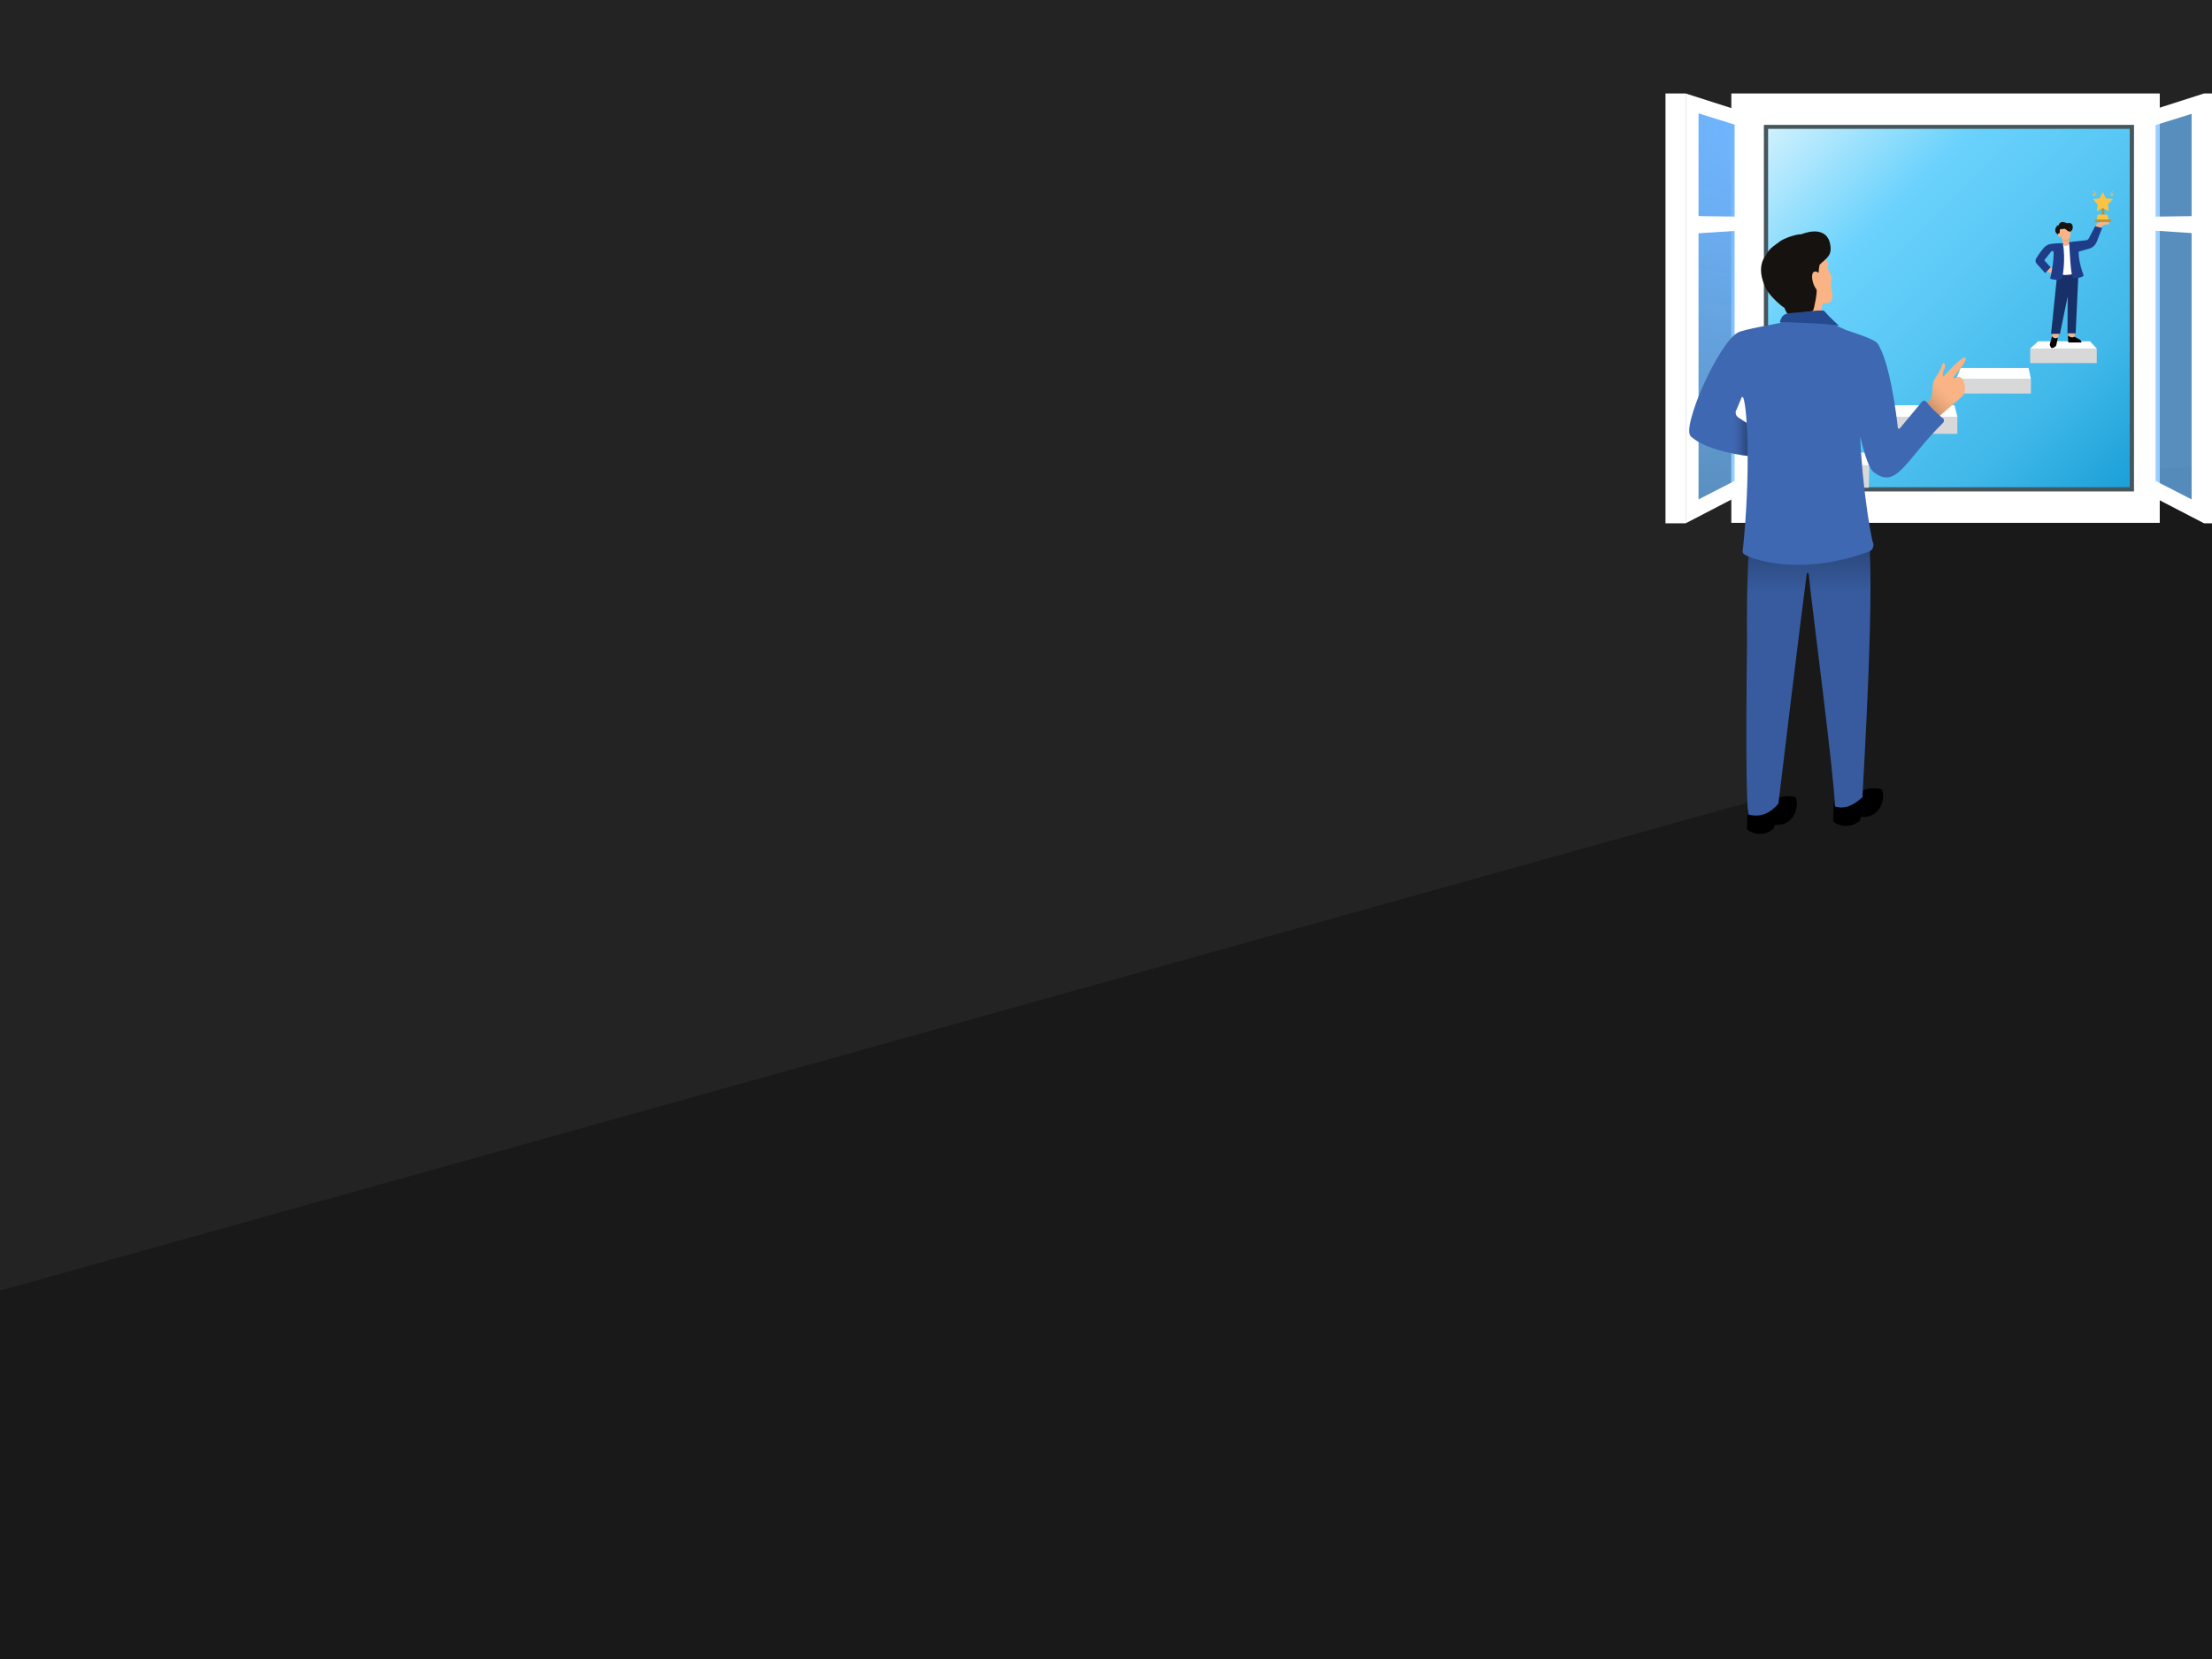<?xml version="1.0" encoding="utf-8"?>
<!-- Generator: Adobe Illustrator 25.2.0, SVG Export Plug-In . SVG Version: 6.00 Build 0)  -->
<svg version="1.1" id="Layer_1" xmlns="http://www.w3.org/2000/svg" xmlns:xlink="http://www.w3.org/1999/xlink" x="0px" y="0px"
	 viewBox="0 0 944.3 708.2" style="enable-background:new 0 0 944.3 708.2;" xml:space="preserve">
<style type="text/css">
	.st0{clip-path:url(#SVGID_2_);fill:#232323;}
	.st1{clip-path:url(#SVGID_2_);fill:#191919;}
	.st2{clip-path:url(#SVGID_2_);}
	.st3{fill:url(#SVGID_3_);}
	.st4{fill:#46565C;}
	.st5{fill:#FFFFFF;}
	.st6{clip-path:url(#SVGID_5_);}
	.st7{fill:#D8D8D8;}
	.st8{fill:url(#SVGID_6_);}
	.st9{fill:url(#SVGID_7_);}
	.st10{fill:#F9B384;}
	.st11{fill:url(#SVGID_8_);}
	.st12{fill:#375B9E;}
	.st13{opacity:0.31;fill:url(#SVGID_9_);enable-background:new    ;}
	.st14{fill:#3F68B3;}
	.st15{fill:#16120F;}
	.st16{fill:#254A8F;}
	.st17{fill:#173068;}
	.st18{fill:#E6A57A;}
	.st19{fill:#BB9132;}
	.st20{fill:#FBC343;}
	.st21{fill:#1F3C88;}
	.st22{opacity:0.29;clip-path:url(#SVGID_2_);fill:url(#SVGID_10_);enable-background:new    ;}
</style>
<g>
	<defs>
		<rect id="SVGID_1_" width="944.3" height="710"/>
	</defs>
	<clipPath id="SVGID_2_">
		<use xlink:href="#SVGID_1_"  style="overflow:visible;"/>
	</clipPath>
	<rect x="-545.1" y="-0.9" class="st0" width="1495" height="710"/>
	<polygon class="st1" points="-586,714.6 748.6,341.9 753.5,209.5 983.2,196.6 1030.5,209.6 1043.6,734.1 	"/>
	<g id="Layer_2_1_" class="st2">
		<g id="Layer_1-2">
			
				<linearGradient id="SVGID_3_" gradientUnits="userSpaceOnUse" x1="745.843" y1="2531.156" x2="915.77" y2="2701.089" gradientTransform="matrix(1 0 0 1 0 -2482)">
				<stop  offset="0" style="stop-color:#E0F6FF"/>
				<stop  offset="0.3" style="stop-color:#6AD2FC"/>
				<stop  offset="0.48" style="stop-color:#5AC8F5"/>
				<stop  offset="0.74" style="stop-color:#40B8E9"/>
				<stop  offset="0.94" style="stop-color:#1CA1D8"/>
				<stop  offset="1" style="stop-color:#139BD4"/>
			</linearGradient>
			<rect x="745.8" y="49.2" class="st3" width="169.9" height="169.9"/>
			<path class="st4" d="M743.9,41.7v181.2h177.8V41.7H743.9z M909.2,208H754.8V55h154.4V208z"/>
			<path class="st5" d="M739.1,39.9v183.3H922V39.9H739.1z M911,209.8H753V53.3h158V209.8z"/>
			<g>
				<defs>
					<rect id="SVGID_4_" x="748.3" y="48.6" width="169.4" height="169.4"/>
				</defs>
				<clipPath id="SVGID_5_">
					<use xlink:href="#SVGID_4_"  style="overflow:visible;"/>
				</clipPath>
				<g class="st6">
					<rect x="835.1" y="161.8" class="st7" width="31.9" height="6.2"/>
					<polygon class="st5" points="866,157.1 867,161.8 835.1,161.8 837,157.1 					"/>
					<rect x="795.8" y="177.9" class="st7" width="39.8" height="7.3"/>
					<polygon class="st5" points="834.4,173 835.6,177.9 795.8,177.9 797.8,173 					"/>
					<polygon class="st7" points="748.3,208.2 797.8,208.2 798,198.6 748.3,198.6 					"/>
					<polygon class="st5" points="796.2,193.2 798,198.6 748.3,198.6 749.8,193.4 					"/>
					<polygon class="st7" points="691.8,233.4 749.6,233.4 750.1,222.5 692.3,222.5 					"/>
					<polygon class="st5" points="746.4,217.7 750.1,222.5 692.3,222.5 696.9,217.7 					"/>
					<rect x="866.7" y="148.8" class="st7" width="28.4" height="6.2"/>
					<polygon class="st5" points="892.2,145.7 895.1,148.8 866.7,148.8 870.1,145.7 					"/>
				</g>
			</g>
			<rect x="711" y="39.9" class="st5" width="8.6" height="183.5"/>
			
				<radialGradient id="SVGID_6_" cx="742.51" cy="2536.745" r="164.201" gradientTransform="matrix(1 0 0 1 0 -2482)" gradientUnits="userSpaceOnUse">
				<stop  offset="0" style="stop-color:#70B5FF"/>
				<stop  offset="0.25" style="stop-color:#70B6FF;stop-opacity:0.94"/>
				<stop  offset="0.73" style="stop-color:#70BAFF;stop-opacity:0.79"/>
				<stop  offset="1" style="stop-color:#70BCFF;stop-opacity:0.7"/>
			</radialGradient>
			<polygon class="st8" points="722.1,45.9 722.1,217.7 741.2,207.8 741.9,50.9 			"/>
			
				<radialGradient id="SVGID_7_" cx="916.734" cy="1741.689" r="163.911" gradientTransform="matrix(1 0 0 1 0 -490)" gradientUnits="userSpaceOnUse">
				<stop  offset="0" style="stop-color:#70B5FF"/>
				<stop  offset="0.25" style="stop-color:#70B6FF;stop-opacity:0.94"/>
				<stop  offset="0.73" style="stop-color:#70BAFF;stop-opacity:0.79"/>
				<stop  offset="1" style="stop-color:#70BCFF;stop-opacity:0.7"/>
			</radialGradient>
			<polygon class="st9" points="938.1,45.9 938.1,217.7 919,207.8 918.4,50.9 			"/>
			<path class="st5" d="M719.6,39.9v183.5l26.2-13.6V48.3L719.6,39.9z M740.5,205.3l-15.4,7.9V48.4l15.4,4.8V205.3z"/>
			<polygon class="st5" points="722.1,92.2 743.3,92.5 743.3,98.4 723.3,99.7 			"/>
			<rect x="940.9" y="39.9" class="st5" width="8.6" height="183.5"/>
			<path class="st5" d="M914.7,48.3v161.5l26.2,13.6V39.9L914.7,48.3z M935.6,213.2l-15.4-7.9V53.4l15.4-4.8V213.2z"/>
			<polygon class="st5" points="939.9,92.2 918.8,92.5 918.8,98.4 938.8,99.7 			"/>
			<path class="st10" d="M777.4,105.7c0.1,0,0.2,0.1,0.2,0.2l0,0c0.2,0.9,1.4,4.5,2.5,5.7c0.3,0.3,0.4,0.8,0.4,1.2
				c-0.2,0.8-0.2,1.6,0,2.3c0.4,1.1,1.8,2.7,1.3,4.8c-0.5,2.1,0.7,5.9,0.5,6.6c-0.2,0.7,0.5,3.2-3.9,3c-0.2,0-0.3,0.2-0.4,0.4
				l-0.5,3.6c0,0.2-0.2,0.3-0.4,0.4l-12,0.5c-0.2,0-0.3-0.2-0.4-0.4l0,0l-1.8-21.2v-0.2C763.1,111.8,766.4,102.5,777.4,105.7z"/>
			
				<linearGradient id="SVGID_8_" gradientUnits="userSpaceOnUse" x1="829.456" y1="1984.171" x2="809.885" y2="2003.728" gradientTransform="matrix(1 0 0 1 0 -1818)">
				<stop  offset="0" style="stop-color:#F9B384"/>
				<stop  offset="9.000000e-02" style="stop-color:#F3AF81"/>
				<stop  offset="0.22" style="stop-color:#E2A278"/>
				<stop  offset="0.37" style="stop-color:#C58E69"/>
				<stop  offset="0.53" style="stop-color:#9E7154"/>
				<stop  offset="0.7" style="stop-color:#6B4D39"/>
				<stop  offset="0.88" style="stop-color:#2E2118"/>
				<stop  offset="1" style="stop-color:#000000"/>
			</linearGradient>
			<path class="st11" d="M820.3,174.1c-0.2-0.2,0-0.4,0.2-0.5c0.9-0.5,3.6-2.7,4.1-4.3c0.5-1.8,0-5.7,1.3-7.5
				c1.3-1.8,2.8-4.5,3.2-6.1c0.4-1.6,2.3-0.4,0.5,2.8v0.2c0,0.5-0.2,0.9-0.2,1.4c0,0.2,0,0.4,0.2,0.5c0.2,0,0.4,0,0.4-0.2
				c2.7-3,8-8.6,9.1-7.7c0.9,0.9-3,5.7-5,8c-0.1,0.1-0.2,0.3-0.1,0.5c0,0,0,0,0,0c0,0,0,0,0.1,0.1c0.1,0.1,0.3,0.2,0.5,0.1
				c0,0,0.1,0,0.1-0.1c0.5-0.2,0.9-0.4,1.4-0.5c2.5,0,3.7,6.2,1.8,8.2c-1.6,1.6-11.1,9.5-12.9,11.1c-0.1,0.1-0.3,0.2-0.5,0.1
				c0,0-0.1,0-0.1-0.1l0,0L820.3,174.1z"/>
			<path d="M782.8,342.8l-0.2,7.7c0,0.2,0,0.2,0.2,0.4c3.4,2.4,8,2.2,11.1-0.5l0.2-0.2l0.2-1.1c0-0.2,0.2-0.3,0.4-0.4l0,0
				c1.3,0.2,4.6,0,6.6-2.3c2.2-2.4,3.1-5.7,2.3-8.9c-0.1-0.3-0.4-0.6-0.7-0.7c-1.1-0.2-5.7-0.9-8.7,1.2c-3,2.3-9.6,3.7-11.1,3.9
				C782.9,342.2,782.9,342.5,782.8,342.8z"/>
			<path d="M746,346.2l-0.2,7.7c0,0.2,0,0.2,0.2,0.4c3.4,2.4,8,2.2,11.1-0.5l0.2-0.2l0.2-1.1c0-0.2,0.2-0.3,0.4-0.4l0,0
				c1.2,0.2,4.6,0,6.6-2.3c2.2-2.4,3.1-5.8,2.3-8.9c-0.1-0.3-0.4-0.6-0.7-0.7c-1.1-0.2-5.7-0.9-8.7,1.3c-3,2.1-9.6,3.8-11.1,3.9
				C746.2,345.8,746.2,346,746,346.2z"/>
			<path class="st12" d="M749.4,209.6c-0.4,1.4-4.1,18.4-3.6,64.6l0,0c0,0.7-0.9,61.4,0.5,73.2c0,0.2,0.2,0.3,0.4,0.4
				c1.8,0.4,7.1,1.6,12.3-4.5c0-0.1,0.1-0.2,0.2-0.2l0,0c0.4-3.6,9.6-79.6,12.1-98.2c0-0.2,0.2-0.3,0.4-0.4c0.2,0,0.3,0.2,0.4,0.4
				c1.6,15.7,11.1,87.8,11.2,99.1c0,0.2,0.2,0.3,0.4,0.4c2,0.4,5.7,1.2,11.4-4.1v-0.2c0-3,6.1-98.2,2-113.9c-3.7-15-1.1-8.9-6.1-20
				c0-0.2-0.2-0.2-0.4-0.2C787.8,205.9,756.2,203.2,749.4,209.6L749.4,209.6z"/>
			
				<linearGradient id="SVGID_9_" gradientUnits="userSpaceOnUse" x1="772.245" y1="-3839.421" x2="772.245" y2="-3812.664" gradientTransform="matrix(1 0 0 -1 0 -3586.68)">
				<stop  offset="0" style="stop-color:#000000;stop-opacity:0"/>
				<stop  offset="1" style="stop-color:#000000"/>
			</linearGradient>
			<path class="st13" d="M746.9,229.3l45.9-3.2c2.8-0.2,4.1-0.4,4.6,2.7l0.5,3.7c0.2,0.5,0.5,9.6,0.5,10.4l0.2,9.6l-52.8,0.2
				l0.4-13.6L746.9,229.3z"/>
			<path class="st14" d="M764.4,133.9L764.4,133.9c-0.4,0-2.7,0-3,1.1l-1.4,2.7c0,0.1-0.1,0.2-0.2,0.2l0,0c-1.8,0.4-15.9,2.8-18,4.1
				c-8.2,4.6-24.1,40.3-20,44.3c7,6.4,23.6,8.4,26.6,8.6c0.4-0.2,0.8-0.3,1.2-0.5l-1.8-13.2c-0.4,0-0.7,0-1.1-0.2
				c-1.3-0.4-2.8-1.6-4.5-2.7c-0.9-0.5-1.4-1.6-1.2-2.7c0-0.2,0-0.2,0.2-0.4l2.3-5.5c0-0.2,0.2-0.3,0.4-0.2c0,0,0,0,0,0
				c0,0,0.1,0,0.1,0.1c0.1,0,0.2,0.1,0.2,0.2l0,0c1.8,4.5,3.2,32.5-0.2,65.1c-0.3,0.7,0.1,1.5,0.7,1.8c5.2,3,26.2,8.9,53.6-1.4
				c1.4-0.9,1.9-2.7,1.1-4.1c-2.7-12.1-6.6-42.7-5.2-63.7l-2.3,8.4c0,0,0.5,2.3,0.5,2.5c0.2,1.2,3.9,20.3,7.3,23
				c10,8,13.6-5,29.8-20.9c0.5-0.5,0.5-1.4,0-2h-0.2c-2.5-2.1-4.9-4.4-7-7c-0.4-0.5-1.1-0.6-1.6-0.2l0,0l-0.2,0.2l-9.5,11.4
				c-0.1,0.1-0.3,0.2-0.5,0.1c0,0,0,0-0.1-0.1l-0.2-0.2c-0.5-4.8-3.4-28.4-8.7-36.1c-1.4-2-11.6-5-13.4-5.7
				c-3.5-1.6-7.3-2.8-8.4-6.8c-0.2-0.5-0.7-0.9-1.3-0.9C775.1,132.9,766.4,133.4,764.4,133.9z"/>
			<path class="st15" d="M759.4,103.4c-0.5,0.5-4.3,2.5-5.4,5.5c0,0-5,4.6,0,14.5c1.8,3.4,7.3,8,7.7,7.9c0,0,1.1,2.8,1.6,2.7
				c0.9-0.2,10-0.5,10.7-1.4c0.5-0.9,2-8.6,1.4-9.1c-1.3-1.6-2.3-5-1.6-6.8c0.3-0.7,1.1-1,1.8-0.7c0.1,0,0.2,0.1,0.2,0.2l0,0l0,0
				c0.1,0.1,0.3,0.2,0.5,0.1c0,0,0,0,0,0c0,0,0,0,0.1-0.1v-0.2c0-1,0.2-2,0.4-3c0.2-0.4,3.5-2.7,4.3-4.6c0.9-2.1,0-4.8,0-5
				c-2.3-7.7-12-3.4-12.1-3.4C766.7,99.9,760.8,102,759.4,103.4z"/>
			<path class="st16" d="M759.8,137.5c0,0,20.2,0.4,25.3,1.6c0,0-4.5-4.1-6.4-6.4c0,0,0-0.5-6.4,0.2
				C763.1,134.1,761.2,132.7,759.8,137.5z"/>
			<path class="st10" d="M876.5,142l-0.5,1.6c0.4,0.8,1.4,1.1,2.2,0.7c0,0,0,0,0,0c0.2-0.1,0.3-0.2,0.4-0.3l0.4-1.8L876.5,142z"/>
			<path d="M876,143.6l-0.9,3.2c-0.2,0.7,0.5,1.8,0.9,1.8l0,0c0.7-0.1,1.4-0.5,1.8-1.1l0.7-3.4C877.2,144.8,876.7,144.3,876,143.6z"
				/>
			<path class="st10" d="M882.9,141.4l0.2,1.8l0,0c0.4,0.9,2.1,1.6,2.7,0.4l-0.4-2.5L882.9,141.4z"/>
			<path d="M882.9,145.7c0,0.3,0.1,0.5,0.4,0.5h5.3c0-0.4-0.2-0.5-0.4-0.9c-0.2-0.4-2.5-1.4-2.7-1.6c-0.4,0.5-1.6,0.5-2.7-0.4l0,0
				L882.9,145.7z"/>
			<path class="st10" d="M873.7,115.6c0.5,0.5,2.3,1.4,3.2,1.3c0.7-0.2,0.4-2.1,0.4-2.1l-2.7-0.7L873.7,115.6z"/>
			<path class="st15" d="M884.2,98.6L884.2,98.6c-1.1,0.9-2-0.7-2.7-0.9c-0.5-0.2-1.4,0.4-2,0c-0.2,0.9-0.2,1.9-0.2,2.8
				c-3.4-1.2-1.4-4.6-0.5-4.3c0.7-2.3,2.8-1.2,3.7-0.9C885.1,94.5,885.4,97.7,884.2,98.6z"/>
			<path class="st10" d="M894.7,97.2c0-0.4,0.2-0.9,0.2-1.3c0.1-0.3,0.3-0.5,0.5-0.7c0.8-0.3,1.8-0.5,2.7-0.5c0.5,0,1.8-0.2,2.3,0.4
				c0.4,0.5-0.4,0.7-0.7,0.7c-0.7,0-1.4,0.2-2,0.5c-0.6,0.3-0.9,1-0.9,1.6L894.7,97.2z"/>
			<polygon class="st17" points="887.4,114.1 886.1,142.3 882.6,142.3 882.7,126.5 879.4,142.5 875.6,142.5 878.6,113.4 			"/>
			<path class="st5" d="M887.4,116.1c-0.2,0-0.2,0.2-0.4,0.2c-1,0.4-2,0.7-3,0.9c-0.9,0.1-1.8,0.2-2.7,0.2c-1-0.1-1.9-0.3-2.8-0.7
				v-0.9l0.9-11.4l6.1-0.2L887.4,116.1z"/>
			<path class="st10" d="M881.8,105L881.8,105c-0.7,0-1.2-0.5-1.2-1.1v-0.1l0,0l-0.2-2.7h2.7l0.2,2.7
				C883.2,104.5,882.6,105,881.8,105z"/>
			<path class="st18" d="M880.6,102c0.5,0.9,1.4,1.8,2.7,0H880.6z"/>
			<path class="st10" d="M883.8,100.6c0,0.6-0.2,1.1-0.7,1.4c-1,0.7-2.5,0.5-3.2-0.5c0,0,0,0,0,0l0,0v-0.2c-0.9-1.2-0.7-3.7-0.7-3.7
				l2-0.9l2.1,0.2l0.4,0.9c0.2,0.6,0.2,1.2,0.2,1.8L883.8,100.6z"/>
			<rect x="897.2" y="85.7" class="st19" width="1.1" height="7.7"/>
			<polygon class="st20" points="899.9,87.2 900.2,90.2 897.7,88.8 895.1,90.2 895.4,88.1 895.4,87.2 893.5,85 896.3,84.7 897.7,82 
				899,84.7 899.7,84.7 902,85 			"/>
			<path class="st20" d="M900.2,94.1h-5.2v-0.3l0.4-1.8c0-0.2,0.2-0.4,0.5-0.4h3.4c0.2,0,0.4,0.2,0.5,0.4L900.2,94.1z"/>
			<path class="st19" d="M900.8,94.7h-6.1c-0.3,0-0.5-0.3-0.5-0.5l0,0c0-0.3,0.3-0.5,0.5-0.5h6.1c0.3,0,0.5,0.3,0.5,0.5l0,0
				C901.3,94.4,901.1,94.6,900.8,94.7z"/>
			<path class="st20" d="M893.3,81.3c0.3,0.2,0.6,0.4,0.9,0.7c0.2,0.2,0.4,0.2,0.4,0.4c0.2,0.2,0.2,0.4,0.4,0.4v0.2
				c-0.2-0.2-0.4-0.2-0.5-0.4c-0.2-0.2-0.4-0.2-0.4-0.4C893.7,82,893.4,81.6,893.3,81.3L893.3,81.3z"/>
			<path class="st20" d="M902.2,81.5c-0.2,0.4-0.5,0.5-0.7,0.9c-0.2,0.2-0.4,0.2-0.4,0.4c-0.2,0.2-0.4,0.2-0.5,0.4v-0.2
				c0.2-0.2,0.2-0.4,0.4-0.4l0.4-0.4C901.7,82,901.8,81.6,902.2,81.5L902.2,81.5z"/>
			<path class="st20" d="M901,83.4c0.2-0.2,0.4-0.4,0.5-0.4s0.2-0.2,0.4-0.2h0.4v0.2l-0.2,0.2c-0.1,0.1-0.2,0.2-0.4,0.2
				c-0.1,0.1-0.3,0.2-0.5,0.2L901,83.4z"/>
			<path class="st20" d="M894.3,83.6c-0.2,0-0.4-0.2-0.5-0.2c-0.1,0-0.2-0.1-0.2-0.2l0,0c-0.1,0-0.2-0.1-0.2-0.2l0,0v-0.2h0.4
				c0.2,0,0.2,0,0.4,0.2c0.2,0.2,0.4,0.2,0.5,0.4L894.3,83.6z"/>
			<path class="st21" d="M883.3,103.4c2.5-0.4,5-0.5,7.5-0.9c0.4-0.1,0.7-0.3,0.9-0.7l2.7-5.2l3,0.7l-2.3,5.9
				c-0.6,1.5-1.8,2.6-3.4,3l-4.3,1.2c0,0-0.4,3.4,2.1,10.2c0,0.5-2.3,1.3-4.3,1.1C884.4,118,884,116.1,883.3,103.4z"/>
			<path class="st21" d="M880.6,103.8c-1.8,0-3.6,0.1-5.4,0.4c-1,0.2-1.8,0.7-2.5,1.4c-1.3,1.5-2.5,3.1-3.5,4.8
				c-0.4,0.7-0.3,1.5,0.2,2.1l3.7,4.1l2.3-2.5l-2.7-3l3-3.8c0.3-0.2,0.6-0.2,0.9,0c0.2,0.4,0.2,5-1.4,11.6c0.7,0.5,4.1,0.9,5,0.2
				C880.4,119.1,882,110.7,880.6,103.8z"/>
			<path class="st15" d="M884.2,98.6L884.2,98.6c-1.1,0.9-2-0.7-2.7-0.9c-0.5-0.2-1.4,0.4-2,0c-0.3,0.9-0.4,1.9-0.2,2.8l-1.1-1.4
				l-0.2-1.6l1.1-0.9l2-0.7l2.1,0.4l0.4,1.3L884.2,98.6z"/>
			<path class="st10" d="M879.4,99.5c-0.5,0-0.9,0.2-0.9,0.7s0.5,1.4,1.2,0.7L879.4,99.5z"/>
		</g>
	</g>
	
		<linearGradient id="SVGID_10_" gradientUnits="userSpaceOnUse" x1="738.955" y1="-3772.108" x2="745.476" y2="-3772.108" gradientTransform="matrix(1 0 0 -1 0 -3586.68)">
		<stop  offset="0" style="stop-color:#364F87;stop-opacity:0"/>
		<stop  offset="1" style="stop-color:#000000"/>
	</linearGradient>
	<path class="st22" d="M745.6,180.4c0,0,0.7,8.5,0.4,14.2c-3.2-0.4-6.4-1-9.5-1.8l4.5-16.5c0.1,0.8,0.5,1.6,1.3,2
		C743.3,179,745.3,180.2,745.6,180.4z"/>
</g>
</svg>
